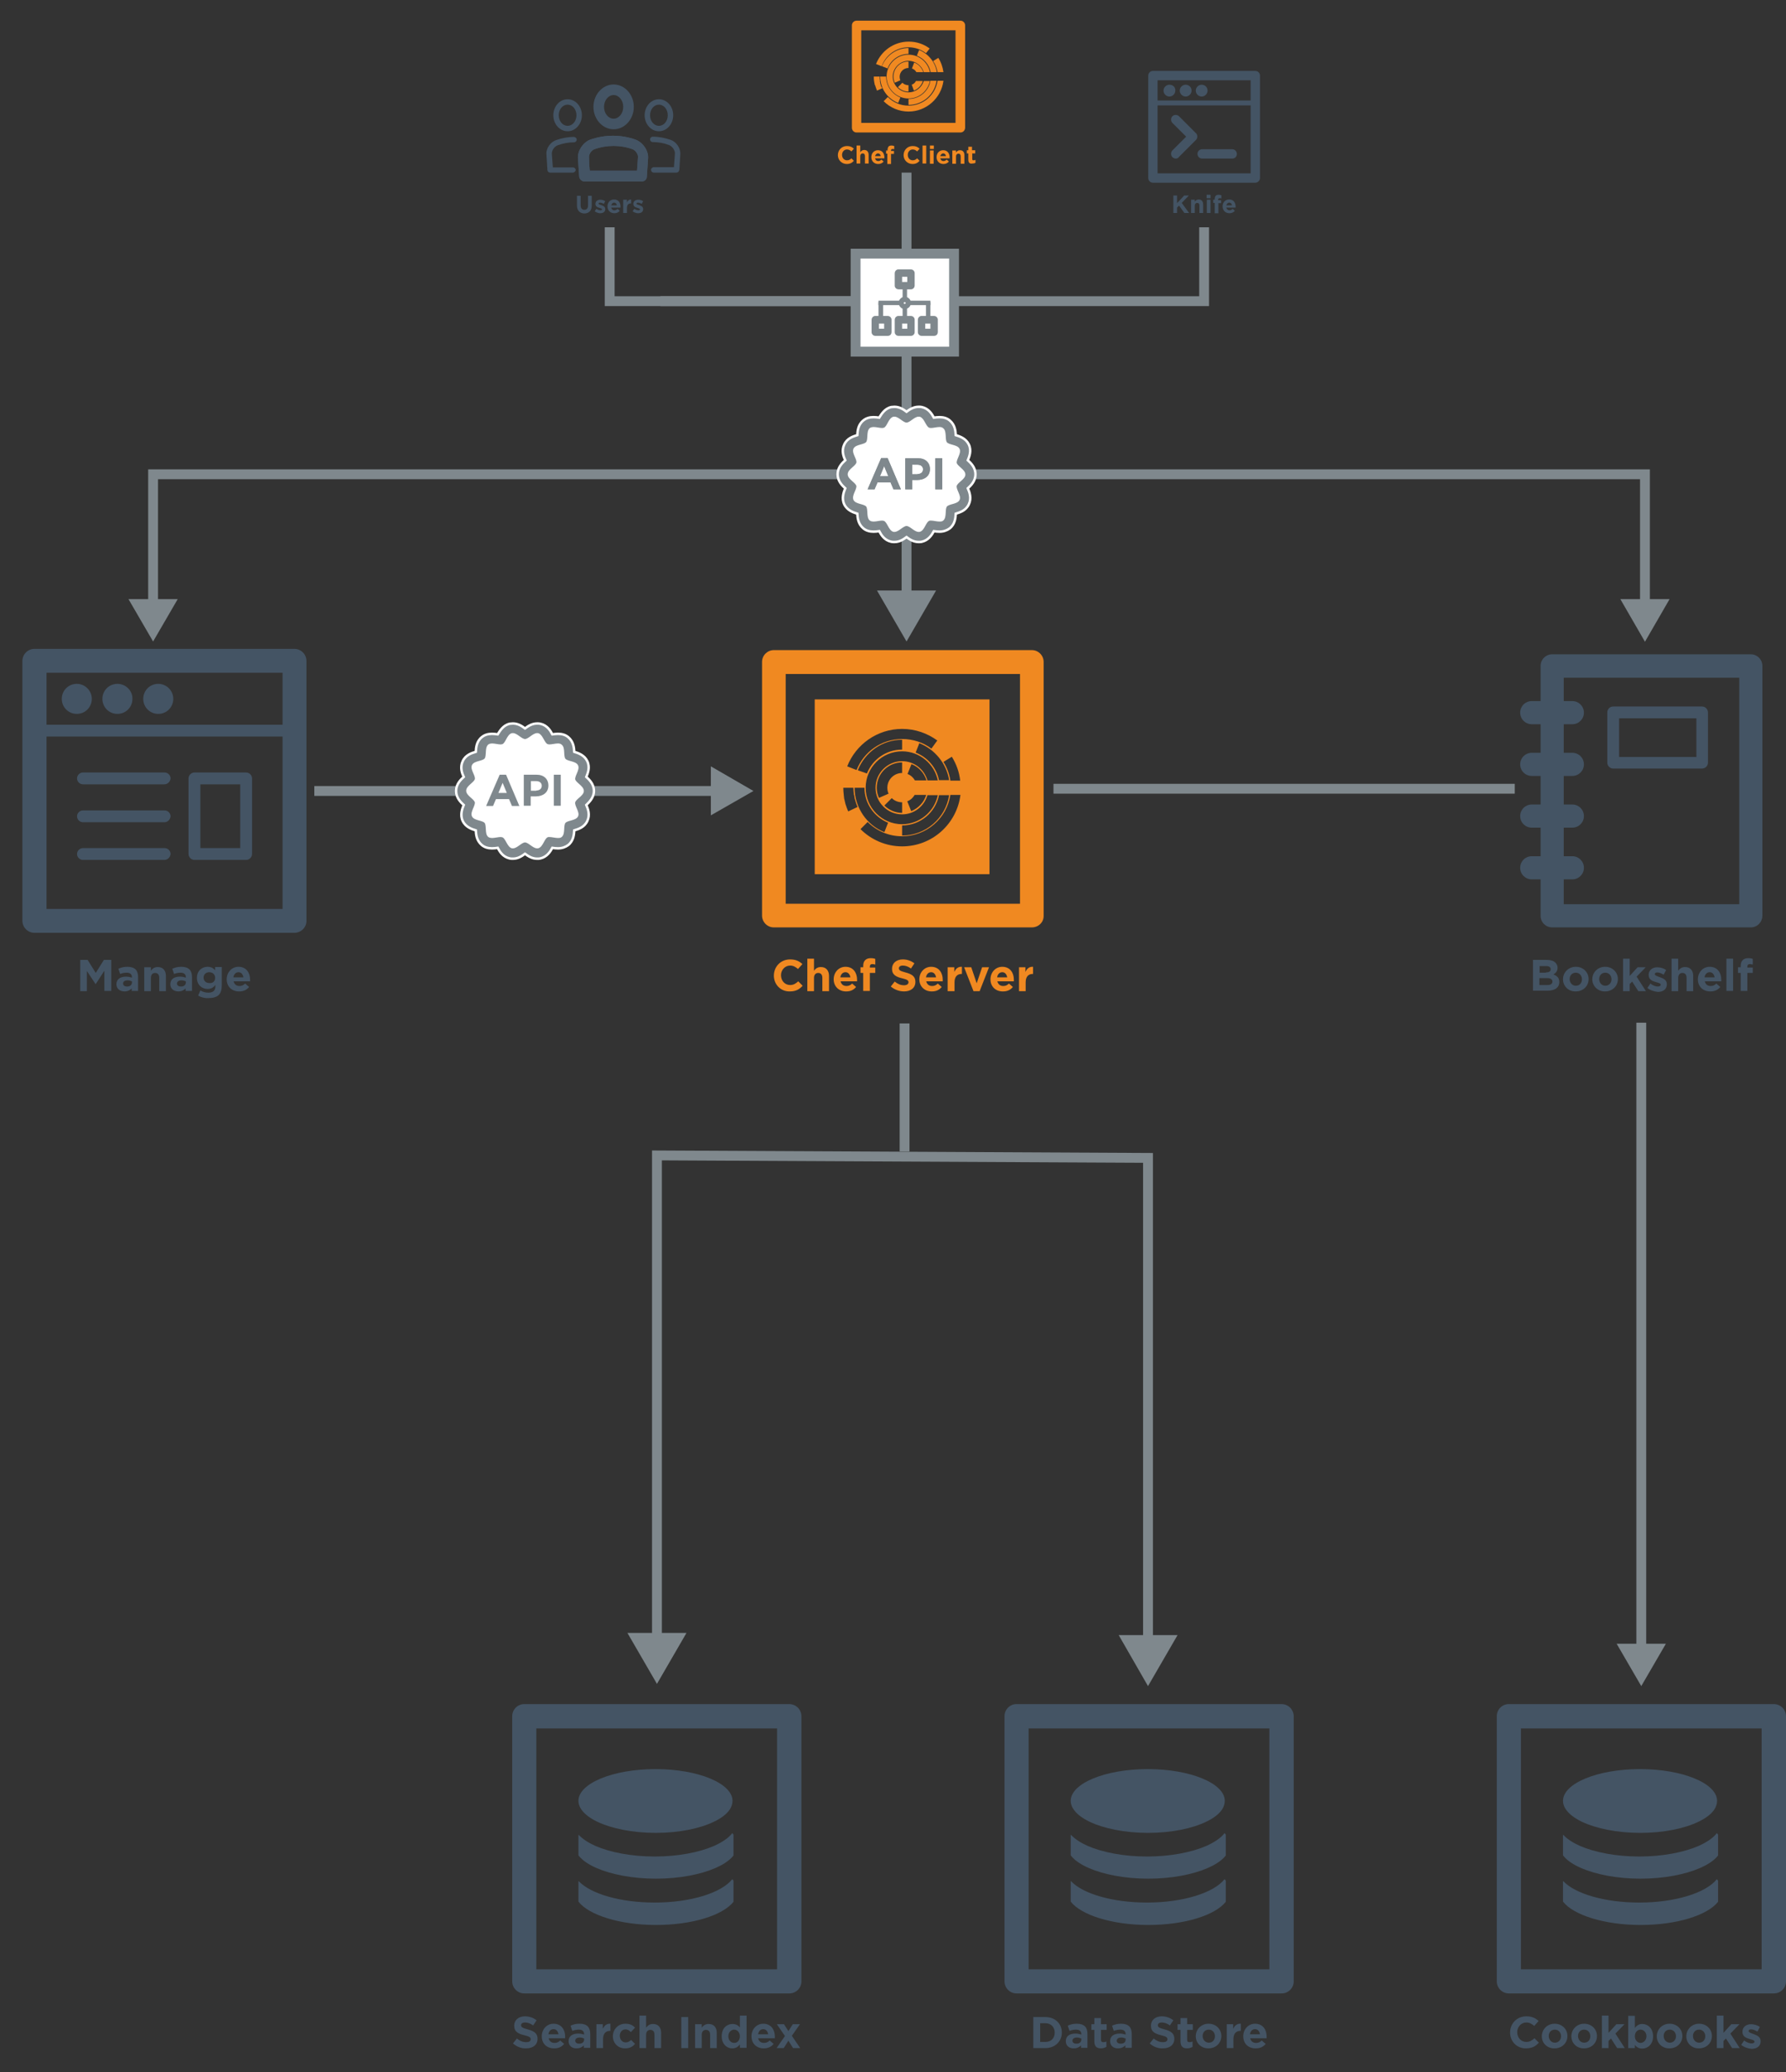<svg xmlns="http://www.w3.org/2000/svg" xmlns:svg="http://www.w3.org/2000/svg" id="Layer_1" x="0" y="0" enable-background="new 0 0 725.6 841.5" version="1.1" viewBox="0 0 725.6 841.5" xml:space="preserve"><rect x="0" y="0" width="725.6" height="841.5" fill="#333333" stroke="none"/><g id="g739"><g id="g737"><polyline id="polyline731" fill="none" stroke="#7F888D" stroke-miterlimit="10" stroke-width="4" points="364 192.6 668.3 192.6 668.3 246.3"/><g id="g735"><polygon id="polygon733" fill="#7F888D" points="658.3 243.3 668.3 260.6 678.3 243.3"/></g></g></g><line id="line741" x1="368.3" x2="368.3" y1="70.1" y2="192.6" fill="none" stroke="#7F888D" stroke-miterlimit="10" stroke-width="4"/><g id="g753"><g id="g751"><path id="path743" fill="#445464" d="M666.5,781.7c14.7,0,27.1-3.9,31.5-9.4v-8.6c-0.2-0.2-0.3-0.4-0.5-0.6c-4.3,5.5-16.8,9.5-31.5,9.5 c-14.1,0-26.1-3.6-30.9-8.7c-0.1,0-0.1,0.1-0.1,0.1v8.2C639.1,777.6,651.7,781.7,666.5,781.7z"/><path id="path745" fill="#445464" d="M642.4,758.6c6,2.6,14.6,4.3,24.1,4.3s18.1-1.7,24.1-4.3c2.8-1.2,5-2.6,6.6-4.2c0.3-0.3,0.5-0.6,0.8-0.9 V745c-0.2-0.2-0.3-0.4-0.5-0.6c-1.5,2-4.1,3.7-7.4,5.2c-6,2.6-14.6,4.3-24.1,4.3c-9.5,0-18.1-1.7-24.1-4.3 c-2.9-1.3-5.2-2.8-6.8-4.5c0,0-0.1,0.1-0.1,0.1v8.2c0.1,0.1,0.2,0.3,0.3,0.4C636.8,755.6,639.2,757.2,642.4,758.6z"/><path id="path747" fill="#445464" d="M642.7,739.8c5.7,2.7,14.2,4.5,23.7,4.5c9.6,0,18.1-1.8,23.8-4.6c2.9-1.4,5-3,6.3-4.9 c0.7-1.1,1.1-2.3,1.1-3.5c0-7.1-14-12.9-31.3-12.9c-17.3,0-31.3,5.8-31.3,12.9c0,1,0.3,2,0.8,2.9 C637.1,736.4,639.4,738.2,642.7,739.8z"/><path id="path749" fill="#445464" d="M720.6,692H613c-2.7,0-4.9,2.2-4.9,4.9v107.7c0,2.7,2.2,4.9,4.9,4.9h107.7c2.7,0,4.9-2.2,4.9-4.9V697 C725.6,694.2,723.4,692,720.6,692z M715.7,799.7h-97.8v-97.8h97.8V799.7z"/></g></g><g id="g765"><g id="g763"><path id="path755" fill="#445464" d="M466.5,781.7c14.7,0,27.1-3.9,31.5-9.4v-8.6c-0.2-0.2-0.3-0.4-0.5-0.6c-4.3,5.5-16.8,9.5-31.5,9.5 c-14.1,0-26.1-3.6-30.9-8.7c-0.1,0-0.1,0.1-0.1,0.1v8.2C439.1,777.6,451.7,781.7,466.5,781.7z"/><path id="path757" fill="#445464" d="M442.4,758.6c6,2.6,14.6,4.3,24.1,4.3c9.5,0,18.1-1.7,24.1-4.3c2.8-1.2,5-2.6,6.6-4.2 c0.3-0.3,0.5-0.6,0.8-0.9V745c-0.2-0.2-0.3-0.4-0.5-0.6c-1.5,2-4.1,3.7-7.4,5.2c-6,2.6-14.6,4.3-24.1,4.3 c-9.5,0-18.1-1.7-24.1-4.3c-2.9-1.3-5.2-2.8-6.8-4.5c0,0-0.1,0.1-0.1,0.1v8.2c0.1,0.1,0.2,0.3,0.3,0.4 C436.8,755.6,439.2,757.2,442.4,758.6z"/><path id="path759" fill="#445464" d="M442.7,739.8c5.7,2.7,14.2,4.5,23.7,4.5c9.6,0,18.1-1.8,23.8-4.6c2.9-1.4,5-3,6.3-4.9 c0.7-1.1,1.1-2.3,1.1-3.5c0-7.1-14-12.9-31.3-12.9c-17.3,0-31.3,5.8-31.3,12.9c0,1,0.3,2,0.8,2.9 C437.1,736.4,439.4,738.2,442.7,739.8z"/><path id="path761" fill="#445464" d="M520.6,692H413c-2.7,0-4.9,2.2-4.9,4.9v107.7c0,2.7,2.2,4.9,4.9,4.9h107.7c2.7,0,4.9-2.2,4.9-4.9V697 C525.6,694.2,523.4,692,520.6,692z M515.7,799.7h-97.8v-97.8h97.8V799.7z"/></g></g><g id="g777"><g id="g775"><path id="path767" fill="#445464" d="M266.5,781.7c14.7,0,27.1-3.9,31.5-9.4v-8.6c-0.2-0.2-0.3-0.4-0.5-0.6c-4.3,5.5-16.8,9.5-31.5,9.5 c-14.1,0-26.1-3.6-30.9-8.7c-0.1,0-0.1,0.1-0.1,0.1v8.2C239.1,777.6,251.7,781.7,266.5,781.7z"/><path id="path769" fill="#445464" d="M242.4,758.6c6,2.6,14.6,4.3,24.1,4.3c9.5,0,18.1-1.7,24.1-4.3c2.8-1.2,5-2.6,6.6-4.2 c0.3-0.3,0.5-0.6,0.8-0.9V745c-0.2-0.2-0.3-0.4-0.5-0.6c-1.5,2-4.1,3.7-7.4,5.2c-6,2.6-14.6,4.3-24.1,4.3 c-9.5,0-18.1-1.7-24.1-4.3c-2.9-1.3-5.2-2.8-6.8-4.5c0,0-0.1,0.1-0.1,0.1v8.2c0.1,0.1,0.2,0.3,0.3,0.4 C236.8,755.6,239.2,757.2,242.4,758.6z"/><path id="path771" fill="#445464" d="M242.7,739.8c5.7,2.7,14.2,4.5,23.7,4.5c9.6,0,18.1-1.8,23.8-4.6c2.9-1.4,5-3,6.3-4.9 c0.7-1.1,1.1-2.3,1.1-3.5c0-7.1-14-12.9-31.3-12.9c-17.3,0-31.3,5.8-31.3,12.9c0,1,0.3,2,0.8,2.9 C237.1,736.4,239.4,738.2,242.7,739.8z"/><path id="path773" fill="#445464" d="M320.6,692H213c-2.7,0-4.9,2.2-4.9,4.9v107.7c0,2.7,2.2,4.9,4.9,4.9h107.7c2.7,0,4.9-2.2,4.9-4.9V697 C325.6,694.2,323.4,692,320.6,692z M315.7,799.7h-97.8v-97.8h97.8V799.7z"/></g></g><g id="g813"><g id="g811"><path id="path791" fill="#F08921" d="M314.4,396.2L314.4,396.2c0-3.6,2.7-6.6,6.6-6.6c2.4,0,3.8,0.8,5,1.9l-1.8,2c-1-0.9-2-1.4-3.2-1.4 c-2.1,0-3.7,1.8-3.7,3.9v0c0,2.2,1.5,4,3.7,4c1.4,0,2.3-0.6,3.3-1.5l1.8,1.8c-1.3,1.4-2.7,2.3-5.2,2.3 C317.2,402.7,314.4,399.8,314.4,396.2z"/><path id="path793" fill="#F08921" d="M328,389.3h2.7v4.9c0.6-0.8,1.4-1.5,2.8-1.5c2.1,0,3.3,1.4,3.3,3.6v6.2h-2.7v-5.4c0-1.3-0.6-2-1.7-2 c-1,0-1.7,0.7-1.7,2v5.4H328V389.3z"/><path id="path795" fill="#F08921" d="M338.7,397.7L338.7,397.7c0-2.8,2-5.1,4.8-5.1c3.2,0,4.7,2.5,4.7,5.2c0,0.2,0,0.5,0,0.7h-6.7 c0.3,1.2,1.1,1.9,2.4,1.9c0.9,0,1.6-0.3,2.3-1l1.6,1.4c-0.9,1.1-2.2,1.8-3.9,1.8C340.9,402.7,338.7,400.6,338.7,397.7z M345.5,396.9c-0.2-1.2-0.9-2.1-2-2.1c-1.1,0-1.9,0.8-2.1,2.1H345.5z"/><path id="path797" fill="#F08921" d="M350.7,395.1h-1.1v-2.3h1.1v-0.6c0-1.1,0.3-1.8,0.8-2.3c0.5-0.5,1.2-0.8,2.2-0.8c0.9,0,1.4,0.1,1.9,0.3 v2.3c-0.4-0.1-0.8-0.2-1.2-0.2c-0.6,0-1,0.3-1,1v0.4h2.2v2.2h-2.2v7.3h-2.7V395.1z"/><path id="path799" fill="#F08921" d="M361.9,400.6l1.6-2c1.1,0.9,2.3,1.5,3.8,1.5c1.1,0,1.8-0.5,1.8-1.2v0c0-0.7-0.4-1.1-2.5-1.6 c-2.5-0.6-4.2-1.4-4.2-3.9v0c0-2.3,1.8-3.8,4.4-3.8c1.8,0,3.4,0.6,4.7,1.6l-1.4,2.1c-1.1-0.8-2.2-1.2-3.3-1.2s-1.6,0.5-1.6,1.1v0 c0,0.8,0.5,1.1,2.7,1.7c2.6,0.7,4,1.6,4,3.8v0c0,2.5-1.9,3.9-4.6,3.9C365.4,402.6,363.4,401.9,361.9,400.6z"/><path id="path801" fill="#F08921" d="M373.5,397.7L373.5,397.7c0-2.8,2-5.1,4.8-5.1c3.2,0,4.7,2.5,4.7,5.2c0,0.2,0,0.5,0,0.7h-6.7 c0.3,1.2,1.1,1.9,2.4,1.9c0.9,0,1.6-0.3,2.3-1l1.6,1.4c-0.9,1.1-2.2,1.8-3.9,1.8C375.7,402.7,373.5,400.6,373.5,397.7z M380.3,396.9c-0.2-1.2-0.9-2.1-2-2.1c-1.1,0-1.9,0.8-2.1,2.1H380.3z"/><path id="path803" fill="#F08921" d="M385,392.8h2.7v1.9c0.6-1.3,1.5-2.2,3.1-2.1v2.9h-0.1c-1.8,0-2.9,1.1-2.9,3.4v3.6H385V392.8z"/><path id="path805" fill="#F08921" d="M391.7,392.8h2.9l2.2,6.5l2.2-6.5h2.8l-3.8,9.7h-2.5L391.7,392.8z"/><path id="path807" fill="#F08921" d="M402.4,397.7L402.4,397.7c0-2.8,2-5.1,4.8-5.1c3.2,0,4.7,2.5,4.7,5.2c0,0.2,0,0.5,0,0.7h-6.7 c0.3,1.2,1.1,1.9,2.4,1.9c0.9,0,1.6-0.3,2.3-1l1.6,1.4c-0.9,1.1-2.2,1.8-3.9,1.8C404.5,402.7,402.4,400.6,402.4,397.7z M409.2,396.9c-0.2-1.2-0.9-2.1-2-2.1c-1.1,0-1.9,0.8-2.1,2.1H409.2z"/><path id="path809" fill="#F08921" d="M413.9,392.8h2.7v1.9c0.6-1.3,1.5-2.2,3.1-2.1v2.9h-0.1c-1.8,0-2.9,1.1-2.9,3.4v3.6h-2.7V392.8z"/></g></g><g id="g825"><line id="line815" x1="666.8" x2="666.8" y1="415.3" y2="684.7" fill="#E6E7E8"/><g id="g823"><line id="line817" x1="666.8" x2="666.8" y1="415.3" y2="670.4" fill="none" stroke="#7F888D" stroke-miterlimit="10" stroke-width="4"/><g id="g821"><polygon id="polygon819" fill="#7F888D" points="656.8 667.5 666.8 684.7 676.8 667.5"/></g></g></g><g id="g861"><g id="g841"><g id="g829"><path id="path827" fill="#445464" d="M119.6,378.8H14c-2.7,0-4.9-2.2-4.9-4.9V268.4c0-2.7,2.2-4.9,4.9-4.9h105.6c2.7,0,4.9,2.2,4.9,4.9V374 C124.5,376.6,122.3,378.8,119.6,378.8L119.6,378.8z M18.9,369.1h95.9v-95.9H18.9V369.1L18.9,369.1z"/></g><g id="g833"><path id="path831" fill="#445464" d="M117.9,299.1H15.7c-1.3,0-2.4-1.1-2.4-2.4s1.1-2.4,2.4-2.4h102.1c1.3,0,2.4,1.1,2.4,2.4 S119.2,299.1,117.9,299.1L117.9,299.1z"/></g><path id="path835" fill="#445464" d="M31.2,277.7c-3.4,0-6.1,2.7-6.1,6.1c0,3.4,2.7,6.1,6.1,6.1c3.4,0,6.1-2.7,6.1-6.1 C37.3,280.5,34.6,277.7,31.2,277.7L31.2,277.7z"/><path id="path837" fill="#445464" d="M47.7,277.7c-3.4,0-6.1,2.7-6.1,6.1c0,3.4,2.7,6.1,6.1,6.1c3.4,0,6.1-2.7,6.1-6.1 C53.9,280.5,51.1,277.7,47.7,277.7L47.7,277.7z"/><path id="path839" fill="#445464" d="M64.3,277.7c-3.4,0-6.1,2.7-6.1,6.1c0,3.4,2.7,6.1,6.1,6.1c3.4,0,6.1-2.7,6.1-6.1 C70.4,280.5,67.7,277.7,64.3,277.7L64.3,277.7z"/></g><g id="g859"><g id="g845"><path id="path843" fill="#445464" d="M66.8,318.5H33.7c-1.3,0-2.4-1.1-2.4-2.4c0-1.3,1.1-2.4,2.4-2.4h33.2c1.3,0,2.4,1.1,2.4,2.4 C69.2,317.4,68.1,318.5,66.8,318.5L66.8,318.5z"/></g><g id="g849"><path id="path847" fill="#445464" d="M66.8,333.9H33.7c-1.3,0-2.4-1.1-2.4-2.4c0-1.3,1.1-2.4,2.4-2.4h33.2c1.3,0,2.4,1.1,2.4,2.4 C69.2,332.8,68.1,333.9,66.8,333.9L66.8,333.9z"/></g><g id="g853"><path id="path851" fill="#445464" d="M66.8,349.2H33.7c-1.3,0-2.4-1.1-2.4-2.4c0-1.3,1.1-2.4,2.4-2.4h33.2c1.3,0,2.4,1.1,2.4,2.4 C69.2,348.1,68.1,349.2,66.8,349.2L66.8,349.2z"/></g><g id="g857"><path id="path855" fill="#445464" d="M100,349.2h-21c-1.3,0-2.4-1.1-2.4-2.4v-30.7c0-1.3,1.1-2.4,2.4-2.4h21c1.3,0,2.4,1.1,2.4,2.4v30.7 C102.4,348.1,101.3,349.2,100,349.2L100,349.2z M81.4,344.4h16.2v-25.9H81.4V344.4L81.4,344.4z"/></g></g></g><g id="g889"><g id="g865"><path id="path863" fill="#445464" d="M691.5,312.1h-36.1c-1.3,0-2.4-1.1-2.4-2.4v-20.4c0-1.3,1-2.4,2.4-2.4h36.1c1.3,0,2.4,1.1,2.4,2.4v20.4 C693.9,311,692.8,312.1,691.5,312.1L691.5,312.1z M657.8,307.4h31.4v-15.7h-31.4V307.4L657.8,307.4z"/></g><g id="g887"><g id="g869"><path id="path867" fill="#445464" d="M711.3,376.6h-80.7c-2.6,0-4.7-2.1-4.7-4.7V270.4c0-2.6,2.1-4.7,4.7-4.7h80.7c2.6,0,4.7,2.1,4.7,4.7 v101.4C716,374.5,713.9,376.6,711.3,376.6L711.3,376.6z M635.3,367.2h71.3v-92h-71.3V367.2L635.3,367.2z"/></g><g id="g873"><path id="path871" fill="#445464" d="M638.8,294.1h-16.5c-2.6,0-4.7-2.1-4.7-4.7s2.1-4.7,4.7-4.7h16.5c2.6,0,4.7,2.1,4.7,4.7 S641.4,294.1,638.8,294.1L638.8,294.1z"/></g><g id="g877"><path id="path875" fill="#445464" d="M638.8,315.1h-16.5c-2.6,0-4.7-2.1-4.7-4.7c0-2.6,2.1-4.7,4.7-4.7h16.5c2.6,0,4.7,2.1,4.7,4.7 C643.5,313,641.4,315.1,638.8,315.1L638.8,315.1z"/></g><g id="g881"><path id="path879" fill="#445464" d="M638.8,336.1h-16.5c-2.6,0-4.7-2.1-4.7-4.7s2.1-4.7,4.7-4.7h16.5c2.6,0,4.7,2.1,4.7,4.7 S641.4,336.1,638.8,336.1L638.8,336.1z"/></g><g id="g885"><path id="path883" fill="#445464" d="M638.8,357.1h-16.5c-2.6,0-4.7-2.1-4.7-4.7c0-2.6,2.1-4.7,4.7-4.7h16.5c2.6,0,4.7,2.1,4.7,4.7 C643.5,355,641.4,357.1,638.8,357.1L638.8,357.1z"/></g></g></g><g id="g931"><g id="g929"><polyline id="polyline919" fill="none" stroke="#7F888D" stroke-miterlimit="10" stroke-width="4" points="266.9 666.6 266.9 469.2 466.4 470.2 466.4 667.5"/><g id="g923"><polygon id="polygon921" fill="#7F888D" points="278.9 663.1 266.9 683.8 254.9 663.1"/></g><g id="g927"><polygon id="polygon925" fill="#7F888D" points="454.5 664 466.4 684.7 478.4 664"/></g></g></g><line id="line933" x1="367.5" x2="367.5" y1="467.6" y2="415.6" fill="none" stroke="#7F888D" stroke-miterlimit="10" stroke-width="4"/><path id="path935" fill="none" stroke="#7F888D" stroke-miterlimit="10" stroke-width="4" d="M154.4,331.5"/><g id="g947"><line id="line937" x1="306.1" x2="237.7" y1="321.2" y2="321.2" fill="#E6E7E8"/><g id="g945"><line id="line939" x1="291.7" x2="237.7" y1="321.2" y2="321.2" fill="none" stroke="#7F888D" stroke-miterlimit="10" stroke-width="4"/><g id="g943"><polygon id="polygon941" fill="#7F888D" points="288.8 311.2 306.1 321.2 288.8 331.1"/></g></g></g><line id="line949" x1="185.3" x2="127.7" y1="321.2" y2="321.2" fill="#E6E7E8" stroke="#7F888D" stroke-miterlimit="10" stroke-width="4"/><g id="g957"><g id="g953"><path id="path951" fill="#F08921" d="M419.2,376.6H314.4c-2.7,0-4.8-2.2-4.8-4.8v-103c0-2.7,2.2-4.8,4.8-4.8h104.8c2.7,0,4.8,2.2,4.8,4.8v103 C424.1,374.5,421.9,376.6,419.2,376.6L419.2,376.6z M319.2,367h95.2v-93.3h-95.2V367L319.2,367z"/></g><path id="path955" fill="#F08921" d="M331,284v71h71v-71H331z M366.5,296c5.4,0,10.3,1.8,14.3,4.7l-2.4,3.3c-3.3-2.5-7.4-3.9-11.9-3.9 c-8.4,0-15.6,5.2-18.5,12.6l-3.8-1.5C347.7,302.3,356.4,296,366.5,296z M351.2,319.9c0,6.4,4,11.9,9.6,14.2l-1.5,3.8 c-3.6-1.4-6.6-3.9-8.7-7c-2.1-3.1-3.4-6.9-3.4-11H351.2z M348.5,312.8c1.4-3.6,3.9-6.7,7-8.9c3.1-2.2,6.9-3.5,11-3.5v4 c-6.5,0-12,4-14.3,9.7L348.5,312.8z M351.7,319.9c0-8.2,6.6-14.8,14.8-14.8c7.1,0,13.1,5.1,14.5,11.8h-4.2 c-1.3-4.5-5.4-7.8-10.3-7.8c-5.9,0-10.8,4.8-10.8,10.8c0,5.9,4.8,10.8,10.8,10.8c4.9,0,9-3.3,10.3-7.8h4.2 c-1.4,6.7-7.4,11.8-14.5,11.8C358.3,334.7,351.7,328,351.7,319.9z M371.7,316.9c-0.7-1.2-1.7-2.1-3-2.6l1.6-4 c2.9,1.1,5.2,3.6,6.1,6.6H371.7z M376.3,322.8c-0.9,3-3.2,5.4-6.1,6.6l-1.6-4c1.3-0.5,2.3-1.4,3-2.6H376.3z M360.5,319.9 c0,0.9,0.2,1.7,0.5,2.4l-3.9,1.7c-0.6-1.3-0.9-2.7-0.9-4.1c0-5.7,4.6-10.3,10.3-10.3v4.3C363.2,313.9,360.5,316.6,360.5,319.9z M366.5,325.8v4.3c-2.8,0-5.4-1.2-7.2-3l3-3C363.4,325.2,364.9,325.8,366.5,325.8z M366.5,335.2c7.4,0,13.6-5.3,15-12.3h4.1 c-1.4,9.3-9.5,16.4-19.1,16.4V335.2z M381.5,316.9c-1-5.2-4.7-9.4-9.5-11.3l1.5-3.8c6.3,2.5,11,8.2,12.1,15H381.5z M344.6,329.5 c-0.4-0.9-0.7-1.8-1-2.7c0-0.1,0-0.1-0.1-0.2c0-0.2-0.1-0.3-0.1-0.5c0-0.1-0.1-0.3-0.1-0.4c0-0.1-0.1-0.3-0.1-0.4 c0-0.2-0.1-0.3-0.1-0.5c0-0.1-0.1-0.2-0.1-0.3c0-0.2-0.1-0.4-0.1-0.6c0-0.1,0-0.1,0-0.2c0-0.3-0.1-0.5-0.1-0.8c0,0,0,0,0-0.1 c-0.1-0.9-0.2-1.9-0.2-2.9h4.1c0,0.9,0.1,1.8,0.2,2.6c0,0.1,0,0.3,0.1,0.4c0,0.2,0.1,0.3,0.1,0.4c0,0.1,0,0.2,0,0.2 c0,0.2,0.1,0.4,0.1,0.6c0,0,0,0.1,0,0.1c0.1,0.2,0.1,0.4,0.2,0.6c0,0,0,0,0,0c0.1,0.2,0.1,0.5,0.2,0.7c0.2,0.8,0.5,1.5,0.8,2.2 L344.6,329.5z M366.5,343.7c-6.6,0-12.6-2.7-16.9-7l2.9-2.9c3.6,3.6,8.5,5.8,14,5.8c9.9,0,18.2-7.3,19.6-16.8h4.1 C388.7,334.6,378.7,343.7,366.5,343.7z M386.1,316.9c-0.4-2.7-1.4-5.3-2.8-7.5l3.4-2.1c1.8,2.9,3,6.1,3.4,9.7H386.1z"/></g><line id="line959" x1="615.4" x2="428" y1="320.3" y2="320.3" fill="#E6E7E8" stroke="#7F888D" stroke-miterlimit="10" stroke-width="4"/><g id="g973"><g id="g971"><polyline id="polyline961" fill="none" stroke="#7F888D" stroke-miterlimit="10" stroke-width="4" points="62.2 246.2 62.2 192.6 368.3 192.6 368.3 243.3"/><g id="g965"><polygon id="polygon963" fill="#7F888D" points="72.2 243.3 62.2 260.5 52.2 243.3"/></g><g id="g969"><polygon id="polygon967" fill="#7F888D" points="356.3 239.8 368.3 260.5 380.3 239.8"/></g></g></g><path id="path975" fill="#7F888D" stroke="#FFF" stroke-miterlimit="10" d="M241.3,321.2c0-2.8-1.9-4.6-3.1-5.7c0.6-1.5,1.6-3.9,0.4-6.4 c-1.2-2.5-3.7-3.3-5.3-3.8c-0.1-1.7-0.3-4.2-2.5-6c-1.1-0.9-2.5-1.3-4.1-1.3c-0.8,0-1.6,0.1-2.3,0.2c-0.8-1.5-2.1-3.7-4.9-4.3 c-0.4-0.1-0.8-0.1-1.3-0.1c-2.1,0-3.7,1.1-4.9,2c-1.2-0.9-2.8-2-4.9-2c-0.4,0-0.9,0.1-1.3,0.1c-2.7,0.6-4,2.9-4.9,4.3 c-0.7-0.1-1.5-0.2-2.3-0.2c-1.6,0-3,0.4-4.1,1.3c-2.2,1.7-2.4,4.3-2.5,6c-1.6,0.5-4.1,1.2-5.3,3.8c-1.2,2.5-0.3,4.9,0.4,6.4 c-1.2,1.1-3.1,2.9-3.1,5.7s1.9,4.6,3.1,5.7c-0.6,1.5-1.6,4-0.4,6.5c1.2,2.5,3.7,3.3,5.3,3.8c0.1,1.7,0.3,4.2,2.5,6 c1.1,0.9,2.5,1.3,4.1,1.3c0.8,0,1.6-0.1,2.3-0.2c0.8,1.5,2.1,3.7,4.9,4.3c0.4,0.1,0.9,0.1,1.3,0.1c2.1,0,3.7-1.1,4.9-2 c1.2,0.9,2.8,2,4.9,2c0.5,0,0.9,0,1.3-0.1c2.7-0.6,4.1-2.8,4.9-4.3c0.7,0.1,1.4,0.2,2.3,0.2c1.6,0,3-0.5,4.1-1.3 c2.2-1.7,2.4-4.3,2.5-6c1.6-0.5,4.1-1.2,5.3-3.8c1.2-2.5,0.3-4.9-0.4-6.5C239.4,325.7,241.3,323.9,241.3,321.2z M233.2,325.7 c-0.4,1.6,1.9,4.2,1.2,5.6c-0.7,1.5-4.1,1.3-5.1,2.6c-1,1.3-0.1,4.5-1.4,5.6c-0.3,0.3-0.8,0.3-1.2,0.3c-1.1,0-2.4-0.4-3.5-0.4 c-0.4,0-0.7,0-1,0.2c-1.5,0.7-2,4-3.7,4.4c-0.1,0-0.2,0-0.3,0c-1.5,0-3.3-2.4-4.9-2.4s-3.4,2.4-4.9,2.4c-0.1,0-0.2,0-0.3,0 c-1.6-0.4-2.2-3.7-3.7-4.4c-0.3-0.1-0.6-0.2-1-0.2c-1.1,0-2.4,0.4-3.5,0.4c-0.5,0-0.9-0.1-1.2-0.3c-1.3-1-0.4-4.3-1.4-5.6 c-1-1.3-4.4-1.1-5.1-2.6c-0.7-1.5,1.5-4,1.2-5.6c-0.4-1.6-3.5-2.9-3.5-4.6c0-1.7,3.1-3,3.5-4.6c0.4-1.6-1.9-4.1-1.2-5.6 c0.7-1.5,4.1-1.3,5.1-2.6c1-1.3,0.1-4.5,1.4-5.6c0.3-0.2,0.8-0.3,1.2-0.3c1.1,0,2.4,0.4,3.5,0.4c0.4,0,0.7-0.1,1-0.2 c1.5-0.7,2-4,3.7-4.4c0.1,0,0.2,0,0.3,0c1.5,0,3.3,2.4,4.9,2.4s3.4-2.4,4.9-2.4c0.1,0,0.2,0,0.3,0c1.6,0.4,2.2,3.7,3.7,4.4 c0.3,0.1,0.6,0.2,1,0.2c1.1,0,2.4-0.4,3.5-0.4c0.5,0,0.9,0.1,1.2,0.4c1.3,1,0.4,4.3,1.4,5.6c1,1.3,4.4,1.1,5.1,2.6 c0.7,1.5-1.5,4-1.2,5.6c0.4,1.6,3.5,2.9,3.5,4.6C236.7,322.8,233.6,324.1,233.2,325.7z"/><path id="path977" fill="#FFF" d="M233.2,325.7c-0.4,1.6,1.9,4.2,1.2,5.6c-0.7,1.5-4.1,1.3-5.1,2.6c-1,1.3-0.1,4.5-1.4,5.6 c-0.3,0.3-0.8,0.3-1.2,0.3c-1.1,0-2.4-0.4-3.5-0.4c-0.4,0-0.7,0-1,0.2c-1.5,0.7-2,4-3.7,4.4c-0.1,0-0.2,0-0.3,0 c-1.5,0-3.3-2.4-4.9-2.4s-3.4,2.4-4.9,2.4c-0.1,0-0.2,0-0.3,0c-1.6-0.4-2.2-3.7-3.7-4.4c-0.3-0.1-0.6-0.2-1-0.2 c-1.1,0-2.4,0.4-3.5,0.4c-0.5,0-0.9-0.1-1.2-0.3c-1.3-1-0.4-4.3-1.4-5.6c-1-1.3-4.4-1.1-5.1-2.6c-0.7-1.5,1.5-4,1.2-5.6 c-0.4-1.6-3.5-2.9-3.5-4.6c0-1.7,3.1-3,3.5-4.6c0.4-1.6-1.9-4.1-1.2-5.6c0.7-1.5,4.1-1.3,5.1-2.6c1-1.3,0.1-4.5,1.4-5.6 c0.3-0.2,0.8-0.3,1.2-0.3c1.1,0,2.4,0.4,3.5,0.4c0.4,0,0.7-0.1,1-0.2c1.5-0.7,2-4,3.7-4.4c0.1,0,0.2,0,0.3,0c1.5,0,3.3,2.4,4.9,2.4 s3.4-2.4,4.9-2.4c0.1,0,0.2,0,0.3,0c1.6,0.4,2.2,3.7,3.7,4.4c0.3,0.1,0.6,0.2,1,0.2c1.1,0,2.4-0.4,3.5-0.4c0.5,0,0.9,0.1,1.2,0.4 c1.3,1,0.4,4.3,1.4,5.6c1,1.3,4.4,1.1,5.1,2.6c0.7,1.5-1.5,4-1.2,5.6c0.4,1.6,3.5,2.9,3.5,4.6C236.7,322.8,233.6,324.1,233.2,325.7z"/><g id="g985"><path id="path979" fill="#7F888D" d="M203,314.6h2.6l5.4,12.7H208l-1.2-2.8h-5.3l-1.2,2.8h-2.8L203,314.6z M205.9,322l-1.7-4.1l-1.7,4.1H205.9z"/><path id="path981" fill="#7F888D" d="M212.9,314.6h5.1c3,0,4.8,1.8,4.8,4.4v0c0,2.9-2.3,4.4-5.1,4.4h-2.1v3.8h-2.8V314.6z M217.9,321 c1.4,0,2.2-0.8,2.2-1.9v0c0-1.2-0.9-1.9-2.3-1.9h-2.1v3.9H217.9z"/><path id="path983" fill="#7F888D" d="M225,314.6h2.8v12.6H225V314.6z"/></g><g id="g1005"><path id="path987" fill="#445464" d="M622.7,389.8h5.9c1.4,0,2.6,0.4,3.3,1.1c0.6,0.6,0.9,1.3,0.9,2.1v0c0,1.4-0.8,2.2-1.7,2.7 c1.5,0.6,2.4,1.4,2.4,3.1v0c0,2.3-1.9,3.5-4.7,3.5h-6V389.8z M628,394.9c1.2,0,2-0.4,2-1.3v0c0-0.8-0.6-1.3-1.8-1.3h-2.7v2.7H628z M628.7,400c1.2,0,2-0.4,2-1.4v0c0-0.8-0.6-1.4-2.1-1.4h-3.2v2.8H628.7z"/><path id="path989" fill="#445464" d="M635,397.7L635,397.7c0-2.8,2.2-5.1,5.2-5.1c3,0,5.2,2.2,5.2,5v0c0,2.8-2.2,5-5.2,5 C637.2,402.7,635,400.4,635,397.7z M642.7,397.7L642.7,397.7c0-1.5-1-2.7-2.5-2.7c-1.6,0-2.5,1.2-2.5,2.6v0c0,1.4,1,2.7,2.5,2.7 C641.8,400.3,642.7,399.1,642.7,397.7z"/><path id="path991" fill="#445464" d="M646.9,397.7L646.9,397.7c0-2.8,2.2-5.1,5.2-5.1c3,0,5.2,2.2,5.2,5v0c0,2.8-2.2,5-5.2,5 C649.2,402.7,646.9,400.4,646.9,397.7z M654.7,397.7L654.7,397.7c0-1.5-1-2.7-2.5-2.7c-1.6,0-2.5,1.2-2.5,2.6v0 c0,1.4,1,2.7,2.5,2.7C653.7,400.3,654.7,399.1,654.7,397.7z"/><path id="path993" fill="#445464" d="M659.4,389.3h2.7v7l3.2-3.5h3.3l-3.7,3.8l3.8,5.9h-3.1l-2.5-3.9l-1,1v2.9h-2.7V389.3z"/><path id="path995" fill="#445464" d="M669.3,401.2l1.2-1.8c1,0.8,2.1,1.2,3,1.2c0.8,0,1.2-0.3,1.2-0.7v0c0-0.6-0.9-0.8-2-1.1 c-1.4-0.4-2.9-1-2.9-2.9v0c0-2,1.6-3.1,3.5-3.1c1.2,0,2.6,0.4,3.6,1.1l-1,1.9c-1-0.6-1.9-0.9-2.6-0.9c-0.7,0-1,0.3-1,0.7v0 c0,0.5,0.9,0.8,2,1.2c1.4,0.5,2.9,1.1,2.9,2.9v0c0,2.1-1.6,3.1-3.7,3.1C672,402.6,670.5,402.2,669.3,401.2z"/><path id="path997" fill="#445464" d="M679.1,389.3h2.7v4.9c0.6-0.8,1.4-1.5,2.8-1.5c2.1,0,3.3,1.4,3.3,3.6v6.2h-2.7v-5.4c0-1.3-0.6-2-1.7-2 c-1,0-1.7,0.7-1.7,2v5.4h-2.7V389.3z"/><path id="path999" fill="#445464" d="M689.8,397.7L689.8,397.7c0-2.8,2-5.1,4.8-5.1c3.2,0,4.7,2.5,4.7,5.2c0,0.2,0,0.5,0,0.7h-6.7 c0.3,1.2,1.1,1.9,2.4,1.9c0.9,0,1.6-0.3,2.3-1l1.6,1.4c-0.9,1.1-2.2,1.8-3.9,1.8C691.9,402.7,689.8,400.6,689.8,397.7z M696.6,396.9c-0.2-1.2-0.9-2.1-2-2.1c-1.1,0-1.9,0.8-2.1,2.1H696.6z"/><path id="path1001" fill="#445464" d="M701.4,389.3h2.7v13.1h-2.7V389.3z"/><path id="path1003" fill="#445464" d="M707.2,395.1h-1.1v-2.3h1.1v-0.6c0-1.1,0.3-1.8,0.8-2.3s1.2-0.8,2.2-0.8c0.9,0,1.4,0.1,1.9,0.3v2.3 c-0.4-0.1-0.8-0.2-1.2-0.2c-0.6,0-1,0.3-1,1v0.4h2.2v2.2h-2.2v7.3h-2.7V395.1z"/></g><g id="g1019"><path id="path1007" fill="#445464" d="M32.6,389.8h3l3.3,5.3l3.3-5.3h3v12.6h-2.8v-8.2l-3.5,5.4h-0.1l-3.5-5.3v8.2h-2.7V389.8z"/><path id="path1009" fill="#445464" d="M47.3,399.7L47.3,399.7c0-2.1,1.6-3.1,3.9-3.1c1,0,1.7,0.2,2.4,0.4v-0.2c0-1.1-0.7-1.8-2.1-1.8 c-1,0-1.8,0.2-2.7,0.5l-0.7-2.1c1.1-0.5,2.1-0.8,3.7-0.8c1.5,0,2.6,0.4,3.3,1.1c0.7,0.7,1,1.8,1,3.1v5.6h-2.6v-1 c-0.7,0.7-1.6,1.2-2.9,1.2C48.8,402.6,47.3,401.6,47.3,399.7z M53.6,399v-0.5c-0.5-0.2-1.1-0.4-1.7-0.4c-1.2,0-1.9,0.5-1.9,1.3v0 c0,0.7,0.6,1.2,1.5,1.2C52.7,400.7,53.6,400,53.6,399z"/><path id="path1011" fill="#445464" d="M58.6,392.8h2.7v1.4c0.6-0.8,1.4-1.5,2.8-1.5c2.1,0,3.3,1.4,3.3,3.6v6.2h-2.7v-5.4c0-1.3-0.6-2-1.7-2 c-1,0-1.7,0.7-1.7,2v5.4h-2.7V392.8z"/><path id="path1013" fill="#445464" d="M69.2,399.7L69.2,399.7c0-2.1,1.6-3.1,3.9-3.1c1,0,1.7,0.2,2.4,0.4v-0.2c0-1.1-0.7-1.8-2.1-1.8 c-1,0-1.8,0.2-2.7,0.5l-0.7-2.1c1.1-0.5,2.1-0.8,3.7-0.8c1.5,0,2.6,0.4,3.3,1.1c0.7,0.7,1,1.8,1,3.1v5.6h-2.6v-1 c-0.7,0.7-1.6,1.2-2.9,1.2C70.7,402.6,69.2,401.6,69.2,399.7z M75.5,399v-0.5c-0.5-0.2-1.1-0.4-1.7-0.4c-1.2,0-1.9,0.5-1.9,1.3v0 c0,0.7,0.6,1.2,1.5,1.2C74.6,400.7,75.5,400,75.5,399z"/><path id="path1015" fill="#445464" d="M80.5,404.3l0.9-2.1c1,0.6,2,0.9,3.3,0.9c1.9,0,2.8-0.9,2.8-2.6v-0.5c-0.8,1-1.7,1.6-3.2,1.6 c-2.2,0-4.3-1.6-4.3-4.5v0c0-2.9,2.1-4.5,4.3-4.5c1.5,0,2.4,0.6,3.1,1.4v-1.3h2.7v7.5c0,1.7-0.4,3-1.2,3.8 c-0.9,0.9-2.3,1.3-4.2,1.3C83.2,405.4,81.7,405,80.5,404.3z M87.4,397.1L87.4,397.1c0-1.4-1-2.3-2.4-2.3c-1.3,0-2.3,0.9-2.3,2.2v0 c0,1.3,1,2.2,2.3,2.2C86.4,399.4,87.4,398.5,87.4,397.1z"/><path id="path1017" fill="#445464" d="M92.1,397.7L92.1,397.7c0-2.8,2-5.1,4.8-5.1c3.2,0,4.7,2.5,4.7,5.2c0,0.2,0,0.5,0,0.7h-6.7 c0.3,1.2,1.1,1.9,2.4,1.9c0.9,0,1.6-0.3,2.3-1l1.6,1.4c-0.9,1.1-2.2,1.8-3.9,1.8C94.2,402.7,92.1,400.6,92.1,397.7z M98.9,396.9 c-0.2-1.2-0.9-2.1-2-2.1c-1.1,0-1.9,0.8-2.1,2.1H98.9z"/></g><g id="g1043"><path id="path1021" fill="#445464" d="M208.4,829.8l1.6-2c1.1,0.9,2.3,1.5,3.8,1.5c1.1,0,1.8-0.4,1.8-1.2v0c0-0.7-0.4-1.1-2.5-1.6 c-2.5-0.6-4.2-1.4-4.2-3.9v0c0-2.3,1.8-3.8,4.4-3.8c1.8,0,3.4,0.6,4.7,1.6l-1.4,2.1c-1.1-0.8-2.2-1.2-3.3-1.2 c-1.1,0-1.6,0.5-1.6,1.1v0c0,0.8,0.5,1.1,2.7,1.7c2.6,0.7,4,1.6,4,3.8v0c0,2.5-1.9,3.9-4.6,3.9C211.9,831.9,210,831.2,208.4,829.8z"/><path id="path1023" fill="#445464" d="M220.1,826.9L220.1,826.9c0-2.8,2-5.1,4.8-5.1c3.2,0,4.7,2.5,4.7,5.2c0,0.2,0,0.5,0,0.7h-6.7 c0.3,1.2,1.1,1.9,2.4,1.9c0.9,0,1.6-0.3,2.3-1l1.6,1.4c-0.9,1.1-2.2,1.8-3.9,1.8C222.2,831.9,220.1,829.9,220.1,826.9z M226.9,826.1c-0.2-1.2-0.9-2.1-2-2.1c-1.1,0-1.9,0.8-2.1,2.1H226.9z"/><path id="path1025" fill="#445464" d="M231,828.9L231,828.9c0-2.1,1.6-3.1,3.9-3.1c1,0,1.7,0.2,2.4,0.4V826c0-1.1-0.7-1.8-2.1-1.8 c-1,0-1.8,0.2-2.7,0.5l-0.7-2.1c1.1-0.5,2.1-0.8,3.7-0.8c1.5,0,2.6,0.4,3.3,1.1c0.7,0.7,1,1.8,1,3.1v5.6h-2.6v-1 c-0.7,0.7-1.6,1.2-2.9,1.2C232.5,831.9,231,830.8,231,828.9z M237.3,828.3v-0.5c-0.5-0.2-1.1-0.4-1.7-0.4c-1.2,0-1.9,0.5-1.9,1.3v0 c0,0.7,0.6,1.2,1.5,1.2C236.4,830,237.3,829.3,237.3,828.3z"/><path id="path1027" fill="#445464" d="M242.2,822h2.7v1.9c0.6-1.3,1.5-2.2,3.1-2.1v2.9h-0.1c-1.8,0-2.9,1.1-2.9,3.4v3.6h-2.7V822z"/><path id="path1029" fill="#445464" d="M249,826.9L249,826.9c0-2.8,2.1-5.1,5.1-5.1c1.8,0,3,0.6,3.9,1.6l-1.7,1.8c-0.6-0.6-1.2-1.1-2.2-1.1 c-1.4,0-2.3,1.2-2.3,2.6v0c0,1.5,1,2.7,2.4,2.7c0.9,0,1.5-0.4,2.2-1l1.6,1.6c-0.9,1-2,1.8-3.9,1.8C251.1,831.9,249,829.7,249,826.9 z"/><path id="path1031" fill="#445464" d="M259.8,818.5h2.7v4.9c0.6-0.8,1.4-1.5,2.8-1.5c2.1,0,3.3,1.4,3.3,3.6v6.2h-2.7v-5.4c0-1.3-0.6-2-1.7-2 c-1,0-1.7,0.7-1.7,2v5.4h-2.7V818.5z"/><path id="path1033" fill="#445464" d="M276.8,819.1h2.8v12.6h-2.8V819.1z"/><path id="path1035" fill="#445464" d="M282.4,822h2.7v1.4c0.6-0.8,1.4-1.5,2.8-1.5c2.1,0,3.3,1.4,3.3,3.6v6.2h-2.7v-5.4c0-1.3-0.6-2-1.7-2 c-1,0-1.7,0.7-1.7,2v5.4h-2.7V822z"/><path id="path1037" fill="#445464" d="M293.2,826.9L293.2,826.9c0-3.3,2.1-5,4.4-5c1.5,0,2.4,0.7,3,1.4v-4.8h2.7v13.1h-2.7v-1.4 c-0.7,0.9-1.6,1.6-3,1.6C295.4,831.9,293.2,830.1,293.2,826.9z M300.6,826.9L300.6,826.9c0-1.6-1.1-2.7-2.3-2.7s-2.4,1-2.4,2.7v0 c0,1.6,1.1,2.7,2.4,2.7S300.6,828.5,300.6,826.9z"/><path id="path1039" fill="#445464" d="M305.3,826.9L305.3,826.9c0-2.8,2-5.1,4.8-5.1c3.2,0,4.7,2.5,4.7,5.2c0,0.2,0,0.5,0,0.7H308 c0.3,1.2,1.1,1.9,2.4,1.9c0.9,0,1.6-0.3,2.3-1l1.6,1.4c-0.9,1.1-2.2,1.8-3.9,1.8C307.5,831.9,305.3,829.9,305.3,826.9z M312.1,826.1c-0.2-1.2-0.9-2.1-2-2.1c-1.1,0-1.9,0.8-2.1,2.1H312.1z"/><path id="path1041" fill="#445464" d="M318.9,826.8l-3.3-4.8h2.9l1.8,2.8l1.8-2.8h2.9l-3.3,4.7l3.4,5h-2.9l-1.9-3l-1.9,3h-2.9L318.9,826.8z"/></g><g id="g1063"><path id="path1045" fill="#445464" d="M419.8,819.1h4.9c4,0,6.7,2.7,6.7,6.3v0c0,3.5-2.7,6.3-6.7,6.3h-4.9V819.1z M424.7,829.2 c2.3,0,3.8-1.5,3.8-3.8v0c0-2.2-1.5-3.8-3.8-3.8h-2.1v7.6H424.7z"/><path id="path1047" fill="#445464" d="M433,828.9L433,828.9c0-2.1,1.6-3.1,3.9-3.1c1,0,1.7,0.2,2.4,0.4V826c0-1.1-0.7-1.8-2.1-1.8 c-1,0-1.8,0.2-2.7,0.5l-0.7-2.1c1.1-0.5,2.1-0.8,3.7-0.8c1.5,0,2.6,0.4,3.3,1.1c0.7,0.7,1,1.8,1,3.1v5.6h-2.6v-1 c-0.7,0.7-1.6,1.2-2.9,1.2C434.5,831.9,433,830.8,433,828.9z M439.3,828.3v-0.5c-0.5-0.2-1.1-0.4-1.7-0.4c-1.2,0-1.9,0.5-1.9,1.3v0 c0,0.7,0.6,1.2,1.5,1.2C438.4,830,439.3,829.3,439.3,828.3z"/><path id="path1049" fill="#445464" d="M444.6,828.9v-4.6h-1.2V822h1.2v-2.5h2.7v2.5h2.3v2.3h-2.3v4.1c0,0.6,0.3,0.9,0.9,0.9c0.5,0,1-0.1,1.3-0.3 v2.2c-0.6,0.3-1.2,0.6-2.2,0.6C445.7,831.8,444.6,831.2,444.6,828.9z"/><path id="path1051" fill="#445464" d="M451,828.9L451,828.9c0-2.1,1.6-3.1,3.9-3.1c1,0,1.7,0.2,2.4,0.4V826c0-1.1-0.7-1.8-2.1-1.8 c-1,0-1.8,0.2-2.7,0.5l-0.7-2.1c1.1-0.5,2.1-0.8,3.7-0.8c1.5,0,2.6,0.4,3.3,1.1c0.7,0.7,1,1.8,1,3.1v5.6h-2.6v-1 c-0.7,0.7-1.6,1.2-2.9,1.2C452.5,831.9,451,830.8,451,828.9z M457.3,828.3v-0.5c-0.5-0.2-1.1-0.4-1.7-0.4c-1.2,0-1.9,0.5-1.9,1.3v0 c0,0.7,0.6,1.2,1.5,1.2C456.5,830,457.3,829.3,457.3,828.3z"/><path id="path1053" fill="#445464" d="M467.1,829.8l1.6-2c1.1,0.9,2.3,1.5,3.8,1.5c1.1,0,1.8-0.4,1.8-1.2v0c0-0.7-0.4-1.1-2.5-1.6 c-2.5-0.6-4.2-1.4-4.2-3.9v0c0-2.3,1.8-3.8,4.4-3.8c1.8,0,3.4,0.6,4.7,1.6l-1.4,2.1c-1.1-0.8-2.2-1.2-3.3-1.2 c-1.1,0-1.6,0.5-1.6,1.1v0c0,0.8,0.5,1.1,2.7,1.7c2.6,0.7,4,1.6,4,3.8v0c0,2.5-1.9,3.9-4.6,3.9 C470.5,831.9,468.6,831.2,467.1,829.8z"/><path id="path1055" fill="#445464" d="M479.6,828.9v-4.6h-1.2V822h1.2v-2.5h2.7v2.5h2.3v2.3h-2.3v4.1c0,0.6,0.3,0.9,0.9,0.9c0.5,0,1-0.1,1.3-0.3 v2.2c-0.6,0.3-1.2,0.6-2.2,0.6C480.7,831.8,479.6,831.2,479.6,828.9z"/><path id="path1057" fill="#445464" d="M485.8,826.9L485.8,826.9c0-2.8,2.2-5.1,5.2-5.1c3,0,5.2,2.2,5.2,5v0c0,2.8-2.2,5-5.2,5 C488.1,831.9,485.8,829.7,485.8,826.9z M493.6,826.9L493.6,826.9c0-1.5-1-2.7-2.5-2.7c-1.6,0-2.5,1.2-2.5,2.6v0 c0,1.4,1,2.7,2.5,2.7C492.7,829.5,493.6,828.3,493.6,826.9z"/><path id="path1059" fill="#445464" d="M498.3,822h2.7v1.9c0.6-1.3,1.5-2.2,3.1-2.1v2.9h-0.1c-1.8,0-2.9,1.1-2.9,3.4v3.6h-2.7V822z"/><path id="path1061" fill="#445464" d="M505.1,826.9L505.1,826.9c0-2.8,2-5.1,4.8-5.1c3.2,0,4.7,2.5,4.7,5.2c0,0.2,0,0.5,0,0.7h-6.7 c0.3,1.2,1.1,1.9,2.4,1.9c0.9,0,1.6-0.3,2.3-1l1.6,1.4c-0.9,1.1-2.2,1.8-3.9,1.8C507.2,831.9,505.1,829.9,505.1,826.9z M511.9,826.1c-0.2-1.2-0.9-2.1-2-2.1c-1.1,0-1.9,0.8-2.1,2.1H511.9z"/></g><g id="g1083"><path id="path1065" fill="#445464" d="M613.5,825.4L613.5,825.4c0-3.6,2.7-6.6,6.6-6.6c2.4,0,3.8,0.8,5,1.9l-1.8,2c-1-0.9-2-1.4-3.2-1.4 c-2.1,0-3.7,1.8-3.7,3.9v0c0,2.2,1.5,4,3.7,4c1.4,0,2.3-0.6,3.3-1.5l1.8,1.8c-1.3,1.4-2.7,2.3-5.2,2.3 C616.3,831.9,613.5,829,613.5,825.4z"/><path id="path1067" fill="#445464" d="M626.4,826.9L626.4,826.9c0-2.8,2.2-5.1,5.2-5.1c3,0,5.2,2.2,5.2,5v0c0,2.8-2.2,5-5.2,5 C628.6,831.9,626.4,829.7,626.4,826.9z M634.2,826.9L634.2,826.9c0-1.5-1-2.7-2.5-2.7c-1.6,0-2.5,1.2-2.5,2.6v0 c0,1.4,1,2.7,2.5,2.7C633.2,829.5,634.2,828.3,634.2,826.9z"/><path id="path1069" fill="#445464" d="M638.4,826.9L638.4,826.9c0-2.8,2.2-5.1,5.2-5.1c3,0,5.2,2.2,5.2,5v0c0,2.8-2.2,5-5.2,5 C640.6,831.9,638.4,829.7,638.4,826.9z M646.1,826.9L646.1,826.9c0-1.5-1-2.7-2.5-2.7c-1.6,0-2.5,1.2-2.5,2.6v0 c0,1.4,1,2.7,2.5,2.7C645.2,829.5,646.1,828.3,646.1,826.9z"/><path id="path1071" fill="#445464" d="M650.8,818.5h2.7v7l3.2-3.5h3.3l-3.7,3.8l3.8,5.9H657l-2.5-3.9l-1,1v2.9h-2.7V818.5z"/><path id="path1073" fill="#445464" d="M664.2,830.4v1.3h-2.7v-13.1h2.7v4.9c0.7-0.9,1.6-1.6,3-1.6c2.3,0,4.4,1.8,4.4,5v0c0,3.2-2.1,5-4.4,5 C665.7,831.9,664.8,831.2,664.2,830.4z M668.9,826.9L668.9,826.9c0-1.6-1.1-2.7-2.4-2.7s-2.3,1.1-2.3,2.7v0c0,1.6,1.1,2.7,2.3,2.7 S668.9,828.5,668.9,826.9z"/><path id="path1075" fill="#445464" d="M673.1,826.9L673.1,826.9c0-2.8,2.2-5.1,5.2-5.1c3,0,5.2,2.2,5.2,5v0c0,2.8-2.2,5-5.2,5 C675.3,831.9,673.1,829.7,673.1,826.9z M680.9,826.9L680.9,826.9c0-1.5-1-2.7-2.5-2.7c-1.6,0-2.5,1.2-2.5,2.6v0 c0,1.4,1,2.7,2.5,2.7C679.9,829.5,680.9,828.3,680.9,826.9z"/><path id="path1077" fill="#445464" d="M685.1,826.9L685.1,826.9c0-2.8,2.2-5.1,5.2-5.1c3,0,5.2,2.2,5.2,5v0c0,2.8-2.2,5-5.2,5 C687.3,831.9,685.1,829.7,685.1,826.9z M692.8,826.9L692.8,826.9c0-1.5-1-2.7-2.5-2.7c-1.6,0-2.5,1.2-2.5,2.6v0 c0,1.4,1,2.7,2.5,2.7C691.9,829.5,692.8,828.3,692.8,826.9z"/><path id="path1079" fill="#445464" d="M697.5,818.5h2.7v7l3.2-3.5h3.3l-3.7,3.8l3.8,5.9h-3.1l-2.5-3.9l-1,1v2.9h-2.7V818.5z"/><path id="path1081" fill="#445464" d="M707.4,830.4l1.2-1.8c1,0.8,2.1,1.2,3,1.2c0.8,0,1.2-0.3,1.2-0.7v0c0-0.6-0.9-0.8-2-1.1 c-1.4-0.4-2.9-1-2.9-2.9v0c0-2,1.6-3.1,3.5-3.1c1.2,0,2.6,0.4,3.6,1.1l-1,1.9c-1-0.6-1.9-0.9-2.6-0.9c-0.7,0-1,0.3-1,0.7v0 c0,0.5,0.9,0.8,2,1.2c1.4,0.5,2.9,1.1,2.9,2.9v0c0,2.1-1.6,3.1-3.7,3.1C710.2,831.9,708.7,831.4,707.4,830.4z"/></g><g id="g1115"><g id="g1099"><g id="g1087"><path id="path1085" fill="#445464" d="M510,74.2h-41.6c-1.1,0-1.9-0.9-1.9-1.9V30.7c0-1.1,0.9-1.9,1.9-1.9H510c1.1,0,1.9,0.9,1.9,1.9v41.6 C511.9,73.3,511,74.2,510,74.2L510,74.2z M470.3,70.4h37.8V32.6h-37.8V70.4L470.3,70.4z"/></g><g id="g1091"><path id="path1089" fill="#445464" d="M509.3,42.8h-40.2c-0.5,0-1-0.4-1-1c0-0.5,0.4-1,1-1h40.2c0.5,0,1,0.4,1,1 C510.2,42.3,509.8,42.8,509.3,42.8L509.3,42.8z"/></g><path id="path1093" fill="#445464" d="M475.1,34.4c-1.3,0-2.4,1.1-2.4,2.4c0,1.3,1.1,2.4,2.4,2.4c1.3,0,2.4-1.1,2.4-2.4 C477.6,35.4,476.5,34.4,475.1,34.4L475.1,34.4z"/><path id="path1095" fill="#445464" d="M481.7,34.4c-1.3,0-2.4,1.1-2.4,2.4c0,1.3,1.1,2.4,2.4,2.4s2.4-1.1,2.4-2.4 C484.1,35.4,483,34.4,481.7,34.4L481.7,34.4z"/><path id="path1097" fill="#445464" d="M488.2,34.4c-1.3,0-2.4,1.1-2.4,2.4c0,1.3,1.1,2.4,2.4,2.4c1.3,0,2.4-1.1,2.4-2.4 C490.6,35.4,489.5,34.4,488.2,34.4L488.2,34.4z"/></g><g id="g1113"><g id="g1105"><g id="g1103"><path id="path1101" fill="#445464" d="M500.6,64.4h-12.2c-1.1,0-1.9-0.9-1.9-1.9c0-1.1,0.9-1.9,1.9-1.9h12.2c1.1,0,1.9,0.9,1.9,1.9 C502.5,63.6,501.7,64.4,500.6,64.4L500.6,64.4z"/></g></g><g id="g1111"><g id="g1109"><path id="path1107" fill="#445464" d="M477.7,64.4c-0.5,0-1-0.2-1.4-0.6c-0.7-0.7-0.7-2,0-2.7l5.6-5.6l-5.6-5.6c-0.7-0.7-0.7-2,0-2.7 c0.7-0.7,2-0.7,2.7,0l6.9,6.9c0.7,0.7,0.7,2,0,2.7l-6.9,6.9C478.7,64.2,478.2,64.4,477.7,64.4L477.7,64.4z"/></g></g></g></g><g id="g1137"><path id="path1117" fill="#F08921" d="M340.4,63L340.4,63c0-2,1.5-3.7,3.7-3.7c1.3,0,2.1,0.4,2.8,1.1l-1,1.1c-0.5-0.5-1.1-0.8-1.8-0.8 c-1.2,0-2,1-2,2.2v0c0,1.2,0.8,2.2,2,2.2c0.8,0,1.3-0.3,1.8-0.8l1,1c-0.7,0.8-1.5,1.3-2.9,1.3C342,66.6,340.4,65,340.4,63z"/><path id="path1119" fill="#F08921" d="M348,59.1h1.5v2.7c0.4-0.5,0.8-0.9,1.6-0.9c1.2,0,1.8,0.8,1.8,2v3.5h-1.5v-3c0-0.7-0.3-1.1-0.9-1.1 c-0.6,0-1,0.4-1,1.1v3H348V59.1z"/><path id="path1121" fill="#F08921" d="M354,63.8L354,63.8c0-1.6,1.1-2.8,2.7-2.8c1.8,0,2.6,1.4,2.6,2.9c0,0.1,0,0.3,0,0.4h-3.8 c0.2,0.7,0.6,1.1,1.3,1.1c0.5,0,0.9-0.2,1.3-0.6l0.9,0.8c-0.5,0.6-1.2,1-2.2,1C355.2,66.6,354,65.5,354,63.8z M357.8,63.4 c-0.1-0.7-0.5-1.1-1.1-1.1c-0.6,0-1,0.5-1.2,1.1H357.8z"/><path id="path1123" fill="#F08921" d="M360.7,62.4H360v-1.3h0.6v-0.3c0-0.6,0.2-1,0.4-1.3c0.3-0.3,0.7-0.4,1.2-0.4c0.5,0,0.8,0.1,1.1,0.2v1.3 c-0.2-0.1-0.4-0.1-0.7-0.1c-0.4,0-0.6,0.2-0.6,0.6v0.2h1.2v1.2h-1.2v4.1h-1.5V62.4z"/><path id="path1125" fill="#F08921" d="M367.1,63L367.1,63c0-2,1.5-3.7,3.7-3.7c1.3,0,2.1,0.4,2.8,1.1l-1,1.1c-0.5-0.5-1.1-0.8-1.8-0.8 c-1.2,0-2,1-2,2.2v0c0,1.2,0.8,2.2,2,2.2c0.8,0,1.3-0.3,1.8-0.8l1,1c-0.7,0.8-1.5,1.3-2.9,1.3C368.7,66.6,367.1,65,367.1,63z"/><path id="path1127" fill="#F08921" d="M374.8,59.1h1.5v7.3h-1.5V59.1z"/><path id="path1129" fill="#F08921" d="M377.8,59.1h1.6v1.4h-1.6V59.1z M377.8,61.1h1.5v5.4h-1.5V61.1z"/><path id="path1131" fill="#F08921" d="M380.5,63.8L380.5,63.8c0-1.6,1.1-2.8,2.7-2.8c1.8,0,2.6,1.4,2.6,2.9c0,0.1,0,0.3,0,0.4H382 c0.2,0.7,0.6,1.1,1.3,1.1c0.5,0,0.9-0.2,1.3-0.6l0.9,0.8c-0.5,0.6-1.2,1-2.2,1C381.7,66.6,380.5,65.5,380.5,63.8z M384.3,63.4 c-0.1-0.7-0.5-1.1-1.1-1.1c-0.6,0-1,0.5-1.2,1.1H384.3z"/><path id="path1133" fill="#F08921" d="M386.9,61.1h1.5v0.8c0.4-0.5,0.8-0.9,1.6-0.9c1.2,0,1.8,0.8,1.8,2v3.5h-1.5v-3c0-0.7-0.3-1.1-0.9-1.1 c-0.6,0-1,0.4-1,1.1v3h-1.5V61.1z"/><path id="path1135" fill="#F08921" d="M393.4,64.9v-2.6h-0.6v-1.3h0.6v-1.4h1.5v1.4h1.3v1.3H395v2.3c0,0.4,0.2,0.5,0.5,0.5c0.3,0,0.5-0.1,0.8-0.2 v1.2c-0.3,0.2-0.7,0.3-1.2,0.3C394.1,66.6,393.4,66.2,393.4,64.9z"/></g><g id="g1159"><path id="path1139" fill="#7F888D" stroke="#FFF" stroke-miterlimit="10" d="M396.3,192.6c0-2.8-1.9-4.6-3.1-5.7c0.6-1.5,1.6-3.9,0.4-6.4 c-1.2-2.5-3.7-3.3-5.3-3.8c-0.1-1.7-0.3-4.2-2.5-6c-1.1-0.9-2.5-1.3-4.1-1.3c-0.8,0-1.6,0.1-2.3,0.2c-0.8-1.5-2.1-3.7-4.9-4.3 c-0.4-0.1-0.8-0.1-1.3-0.1c-2.1,0-3.7,1.1-4.9,2c-1.2-0.9-2.8-2-4.9-2c-0.4,0-0.9,0.1-1.3,0.1c-2.7,0.6-4,2.9-4.9,4.3 c-0.7-0.1-1.5-0.2-2.3-0.2c-1.6,0-3,0.4-4.1,1.3c-2.2,1.7-2.4,4.3-2.5,6c-1.6,0.5-4.1,1.2-5.3,3.8c-1.2,2.5-0.3,4.9,0.4,6.4 c-1.2,1.1-3.1,2.9-3.1,5.7s1.9,4.6,3.1,5.7c-0.6,1.5-1.6,4-0.4,6.5c1.2,2.5,3.7,3.3,5.3,3.8c0.1,1.7,0.3,4.2,2.5,6 c1.1,0.9,2.5,1.3,4.1,1.3c0.8,0,1.6-0.1,2.3-0.2c0.8,1.5,2.1,3.7,4.9,4.3c0.4,0.1,0.9,0.1,1.3,0.1c2.1,0,3.7-1.1,4.9-2 c1.2,0.9,2.8,2,4.9,2c0.5,0,0.9,0,1.3-0.1c2.7-0.6,4.1-2.8,4.9-4.3c0.7,0.1,1.4,0.2,2.3,0.2c1.6,0,3-0.5,4.1-1.3 c2.2-1.7,2.4-4.3,2.5-6c1.6-0.5,4.1-1.2,5.3-3.8c1.2-2.5,0.3-4.9-0.4-6.5C394.4,197.2,396.3,195.4,396.3,192.6z M388.2,197.2 c-0.4,1.6,1.9,4.2,1.2,5.6c-0.7,1.5-4.1,1.3-5.1,2.6c-1,1.3-0.1,4.5-1.4,5.6c-0.3,0.3-0.8,0.3-1.2,0.3c-1.1,0-2.4-0.4-3.5-0.4 c-0.4,0-0.7,0-1,0.2c-1.5,0.7-2,4-3.7,4.4c-0.1,0-0.2,0-0.3,0c-1.5,0-3.3-2.4-4.9-2.4s-3.4,2.4-4.9,2.4c-0.1,0-0.2,0-0.3,0 c-1.6-0.4-2.2-3.7-3.7-4.4c-0.3-0.1-0.6-0.2-1-0.2c-1.1,0-2.4,0.4-3.5,0.4c-0.5,0-0.9-0.1-1.2-0.3c-1.3-1-0.4-4.3-1.4-5.6 c-1-1.3-4.4-1.1-5.1-2.6c-0.7-1.5,1.5-4,1.2-5.6c-0.4-1.6-3.5-2.9-3.5-4.6c0-1.7,3.1-3,3.5-4.6c0.4-1.6-1.9-4.1-1.2-5.6 c0.7-1.5,4.1-1.3,5.1-2.6c1-1.3,0.1-4.5,1.4-5.6c0.3-0.2,0.8-0.3,1.2-0.3c1.1,0,2.4,0.4,3.5,0.4c0.4,0,0.7-0.1,1-0.2 c1.5-0.7,2-4,3.7-4.4c0.1,0,0.2,0,0.3,0c1.5,0,3.3,2.4,4.9,2.4s3.4-2.4,4.9-2.4c0.1,0,0.2,0,0.3,0c1.6,0.4,2.2,3.7,3.7,4.4 c0.3,0.1,0.6,0.2,1,0.2c1.1,0,2.4-0.4,3.5-0.4c0.5,0,0.9,0.1,1.2,0.4c1.3,1,0.4,4.3,1.4,5.6c1,1.3,4.4,1.1,5.1,2.6 c0.7,1.5-1.5,4-1.2,5.6c0.4,1.6,3.5,2.9,3.5,4.6C391.7,194.3,388.6,195.6,388.2,197.2z"/><path id="path1141" fill="#FFF" d="M388.2,197.2c-0.4,1.6,1.9,4.2,1.2,5.6c-0.7,1.5-4.1,1.3-5.1,2.6c-1,1.3-0.1,4.5-1.4,5.6 c-0.3,0.3-0.8,0.3-1.2,0.3c-1.1,0-2.4-0.4-3.5-0.4c-0.4,0-0.7,0-1,0.2c-1.5,0.7-2,4-3.7,4.4c-0.1,0-0.2,0-0.3,0 c-1.5,0-3.3-2.4-4.9-2.4s-3.4,2.4-4.9,2.4c-0.1,0-0.2,0-0.3,0c-1.6-0.4-2.2-3.7-3.7-4.4c-0.3-0.1-0.6-0.2-1-0.2 c-1.1,0-2.4,0.4-3.5,0.4c-0.5,0-0.9-0.1-1.2-0.3c-1.3-1-0.4-4.3-1.4-5.6c-1-1.3-4.4-1.1-5.1-2.6c-0.7-1.5,1.5-4,1.2-5.6 c-0.4-1.6-3.5-2.9-3.5-4.6c0-1.7,3.1-3,3.5-4.6c0.4-1.6-1.9-4.1-1.2-5.6c0.7-1.5,4.1-1.3,5.1-2.6c1-1.3,0.1-4.5,1.4-5.6 c0.3-0.2,0.8-0.3,1.2-0.3c1.1,0,2.4,0.4,3.5,0.4c0.4,0,0.7-0.1,1-0.2c1.5-0.7,2-4,3.7-4.4c0.1,0,0.2,0,0.3,0c1.5,0,3.3,2.4,4.9,2.4 s3.4-2.4,4.9-2.4c0.1,0,0.2,0,0.3,0c1.6,0.4,2.2,3.7,3.7,4.4c0.3,0.1,0.6,0.2,1,0.2c1.1,0,2.4-0.4,3.5-0.4c0.5,0,0.9,0.1,1.2,0.4 c1.3,1,0.4,4.3,1.4,5.6c1,1.3,4.4,1.1,5.1,2.6c0.7,1.5-1.5,4-1.2,5.6c0.4,1.6,3.5,2.9,3.5,4.6C391.7,194.3,388.6,195.6,388.2,197.2 z"/><g id="g1149"><path id="path1143" fill="#7F888D" d="M358,186h2.6l5.4,12.7H363l-1.2-2.8h-5.3l-1.2,2.8h-2.8L358,186z M360.9,193.4l-1.7-4.1l-1.7,4.1H360.9z"/><path id="path1145" fill="#7F888D" d="M367.9,186.1h5.1c3,0,4.8,1.8,4.8,4.4v0c0,2.9-2.3,4.4-5.1,4.4h-2.1v3.8h-2.8V186.1z M372.8,192.5 c1.4,0,2.2-0.8,2.2-1.9v0c0-1.2-0.9-1.9-2.3-1.9h-2.1v3.9H372.8z"/><path id="path1147" fill="#7F888D" d="M380,186.1h2.8v12.6H380V186.1z"/></g><g id="g1157"><path id="path1151" fill="#7F888D" d="M358,186h2.6l5.4,12.7H363l-1.2-2.8h-5.3l-1.2,2.8h-2.8L358,186z M360.9,193.4l-1.7-4.1l-1.7,4.1H360.9z"/><path id="path1153" fill="#7F888D" d="M367.9,186.1h5.1c3,0,4.8,1.8,4.8,4.4v0c0,2.9-2.3,4.4-5.1,4.4h-2.1v3.8h-2.8V186.1z M372.8,192.5 c1.4,0,2.2-0.8,2.2-1.9v0c0-1.2-0.9-1.9-2.3-1.9h-2.1v3.9H372.8z"/><path id="path1155" fill="#7F888D" d="M380,186.1h2.8v12.6H380V186.1z"/></g></g><line id="line1161" x1="356.4" x2="268.3" y1="122.3" y2="122.3" fill="#E6E7E8" stroke="#7F888D" stroke-miterlimit="10" stroke-width="4"/><polyline id="polyline1163" fill="none" stroke="#7F888D" stroke-miterlimit="10" stroke-width="4" points="366.8 122.3 247.7 122.3 247.7 92.3"/><polyline id="polyline1165" fill="none" stroke="#7F888D" stroke-miterlimit="10" stroke-width="4" points="370.1 122.3 489.2 122.3 489.2 92.3"/><g id="g1177"><path id="path1167" fill="#445464" d="M476.7,79.4h1.5v3.1l2.9-3.1h1.9l-2.9,3l3,4.1h-1.9l-2.2-3l-0.8,0.8v2.2h-1.5V79.4z"/><path id="path1169" fill="#445464" d="M483.9,81.1h1.5v0.8c0.4-0.5,0.8-0.9,1.6-0.9c1.2,0,1.8,0.8,1.8,2v3.5h-1.5v-3c0-0.7-0.3-1.1-0.9-1.1 c-0.6,0-1,0.4-1,1.1v3h-1.5V81.1z"/><path id="path1171" fill="#445464" d="M490.2,79.1h1.6v1.4h-1.6V79.1z M490.3,81.1h1.5v5.4h-1.5V81.1z"/><path id="path1173" fill="#445464" d="M493.5,82.4h-0.6v-1.3h0.6v-0.3c0-0.6,0.2-1,0.4-1.3c0.3-0.3,0.7-0.4,1.2-0.4c0.5,0,0.8,0.1,1.1,0.2v1.3 c-0.2-0.1-0.4-0.1-0.7-0.1c-0.4,0-0.6,0.2-0.6,0.6v0.2h1.2v1.2H495v4.1h-1.5V82.4z"/><path id="path1175" fill="#445464" d="M496.7,83.8L496.7,83.8c0-1.6,1.1-2.8,2.7-2.8c1.8,0,2.6,1.4,2.6,2.9c0,0.1,0,0.3,0,0.4h-3.8 c0.2,0.7,0.6,1.1,1.3,1.1c0.5,0,0.9-0.2,1.3-0.6l0.9,0.8c-0.5,0.6-1.2,1-2.2,1C497.9,86.6,496.7,85.5,496.7,83.8z M500.5,83.4 c-0.1-0.7-0.5-1.1-1.1-1.1c-0.6,0-1,0.5-1.2,1.1H500.5z"/></g><g id="g1189"><path id="path1179" fill="#445464" d="M234.4,83.5v-4h1.5v4c0,1.1,0.6,1.7,1.5,1.7s1.5-0.6,1.5-1.7v-4h1.5v4c0,2.1-1.2,3.2-3.1,3.2 C235.6,86.6,234.4,85.5,234.4,83.5z"/><path id="path1181" fill="#445464" d="M241.6,85.8l0.7-1c0.6,0.4,1.2,0.6,1.7,0.6c0.4,0,0.6-0.2,0.6-0.4v0c0-0.3-0.5-0.4-1.1-0.6 c-0.8-0.2-1.6-0.6-1.6-1.6v0c0-1.1,0.9-1.7,2-1.7c0.7,0,1.4,0.2,2,0.6l-0.6,1.1c-0.5-0.3-1.1-0.5-1.5-0.5c-0.4,0-0.6,0.2-0.6,0.4v0 c0,0.3,0.5,0.4,1.1,0.6c0.8,0.3,1.6,0.6,1.6,1.6v0c0,1.2-0.9,1.7-2.1,1.7C243.1,86.6,242.3,86.3,241.6,85.8z"/><path id="path1183" fill="#445464" d="M246.8,83.8L246.8,83.8c0-1.6,1.1-2.8,2.7-2.8c1.8,0,2.6,1.4,2.6,2.9c0,0.1,0,0.3,0,0.4h-3.8 c0.2,0.7,0.6,1.1,1.3,1.1c0.5,0,0.9-0.2,1.3-0.6l0.9,0.8c-0.5,0.6-1.2,1-2.2,1C248,86.6,246.8,85.5,246.8,83.8z M250.6,83.4 c-0.1-0.7-0.5-1.1-1.1-1.1c-0.6,0-1,0.5-1.2,1.1H250.6z"/><path id="path1185" fill="#445464" d="M253.2,81.1h1.5v1.1c0.3-0.7,0.8-1.2,1.7-1.2v1.6h-0.1c-1,0-1.6,0.6-1.6,1.9v2h-1.5V81.1z"/><path id="path1187" fill="#445464" d="M257,85.8l0.7-1c0.6,0.4,1.2,0.6,1.7,0.6c0.4,0,0.6-0.2,0.6-0.4v0c0-0.3-0.5-0.4-1.1-0.6 c-0.8-0.2-1.6-0.6-1.6-1.6v0c0-1.1,0.9-1.7,2-1.7c0.7,0,1.4,0.2,2,0.6l-0.6,1.1c-0.5-0.3-1.1-0.5-1.5-0.5c-0.4,0-0.6,0.2-0.6,0.4v0 c0,0.3,0.5,0.4,1.1,0.6c0.8,0.3,1.6,0.6,1.6,1.6v0c0,1.2-0.9,1.7-2.1,1.7C258.5,86.6,257.7,86.3,257,85.8z"/></g><g id="g1223"><g id="g1193"><path id="path1191" fill="#F08921" d="M390.2,53.8H348c-1.1,0-1.9-0.9-1.9-1.9V10.3c0-1.1,0.9-1.9,1.9-1.9h42.2c1.1,0,1.9,0.9,1.9,1.9v41.5 C392.1,52.9,391.3,53.8,390.2,53.8L390.2,53.8z M349.9,49.9h38.3V12.3h-38.3V49.9L349.9,49.9z"/></g><g id="g1221"><path id="path1195" fill="#F08921" d="M369.1,37.5c-3.5,0-6.4-2.9-6.4-6.4c0-3.5,2.9-6.4,6.4-6.4c2.9,0,5.4,2,6.2,4.6h2.5 c-0.8-4-4.4-7.1-8.7-7.1c-4.9,0-8.9,4-8.9,8.9c0,4.9,4,8.9,8.9,8.9c4.3,0,7.8-3,8.7-7.1h-2.5C374.5,35.5,372.1,37.5,369.1,37.5"/><path id="path1197" fill="#F08921" d="M364.8,35.4c1.1,1.1,2.6,1.8,4.3,1.8v-2.6c-1,0-1.9-0.4-2.5-1L364.8,35.4z"/><path id="path1199" fill="#F08921" d="M363,31.1c0,0.9,0.2,1.7,0.5,2.5l2.3-1c-0.2-0.4-0.3-0.9-0.3-1.4c0-2,1.6-3.6,3.6-3.6v-2.6 C365.7,24.9,363,27.7,363,31.1"/><path id="path1201" fill="#F08921" d="M371.4,25.4l-0.9,2.4c0.8,0.3,1.4,0.8,1.8,1.5h2.8C374.5,27.5,373.1,26,371.4,25.4"/><path id="path1203" fill="#F08921" d="M370.4,34.4l0.9,2.4c1.7-0.7,3.1-2.1,3.6-3.9h-2.8C371.8,33.6,371.2,34.1,370.4,34.4"/><path id="path1205" fill="#F08921" d="M357.8,34.5c0-0.1-0.1-0.3-0.1-0.4c0,0,0,0,0,0c0-0.1-0.1-0.3-0.1-0.4c0,0,0-0.1,0-0.1 c0-0.1,0-0.2-0.1-0.3c0,0,0-0.1,0-0.1c0-0.1,0-0.2,0-0.3c0-0.1,0-0.2,0-0.2c-0.1-0.5-0.1-1-0.1-1.6h-2.4c0,0.6,0,1.2,0.1,1.7h0 c0,0,0,0,0,0c0,0.2,0,0.3,0.1,0.5c0,0,0,0.1,0,0.1c0,0.1,0,0.3,0.1,0.4c0,0.1,0,0.1,0,0.2c0,0.1,0,0.2,0.1,0.3 c0,0.1,0,0.2,0.1,0.3c0,0.1,0,0.2,0.1,0.2c0,0.1,0.1,0.2,0.1,0.3c0,0,0,0.1,0,0.1l0,0c0.2,0.6,0.4,1.1,0.6,1.6l2.2-1 C358.1,35.4,357.9,35,357.8,34.5z"/><path id="path1207" fill="#F08921" d="M369.1,42.9c-3.3,0-6.2-1.3-8.4-3.5l-1.7,1.7c2.6,2.6,6.2,4.2,10.1,4.2c7.3,0,13.3-5.5,14.2-12.5h-2.4 C380,38.6,375.1,42.9,369.1,42.9"/><path id="path1209" fill="#F08921" d="M369.1,19.2c2.7,0,5.1,0.9,7.1,2.4l1.5-1.9c-2.4-1.8-5.3-2.8-8.5-2.8c-6.1,0-11.2,3.8-13.3,9.1l2.3,0.9 C359.8,22.4,364.1,19.2,369.1,19.2"/><path id="path1211" fill="#F08921" d="M380.9,29.3h2.4c-0.3-2.1-1-4.1-2.1-5.8l-2.1,1.3C380,26.1,380.6,27.7,380.9,29.3"/><path id="path1213" fill="#F08921" d="M378.1,29.3h2.5c-0.6-4.1-3.5-7.5-7.2-9l-0.9,2.3C375.3,23.7,377.5,26.2,378.1,29.3"/><path id="path1215" fill="#F08921" d="M369.1,21.9L369.1,21.9l0-2.4h0c-4.9,0-9.1,3.1-10.8,7.4l2.3,0.9C361.9,24.3,365.3,21.9,369.1,21.9"/><path id="path1217" fill="#F08921" d="M360,31.1L360,31.1l-2.4,0v0c0,4.9,3,9,7.3,10.7l0.9-2.2C362.4,38.2,360,34.9,360,31.1"/><path id="path1219" fill="#F08921" d="M369.1,40.2v2.4c5.8,0,10.6-4.2,11.4-9.8h-2.5C377.3,37,373.6,40.2,369.1,40.2"/></g></g><g id="g1253"><g id="g1227"><path id="path1225" fill="#445464" d="M249.3,52.5c-4.5,0-8.2-4.1-8.2-9.1c0-5,3.7-9.1,8.2-9.1s8.2,4.1,8.2,9.1 C257.5,48.4,253.8,52.5,249.3,52.5L249.3,52.5z M249.3,38.6c-2.1,0-3.9,2.1-3.9,4.8c0,2.6,1.7,4.8,3.9,4.8c2.1,0,3.9-2.1,3.9-4.8 C253.2,40.7,251.4,38.6,249.3,38.6L249.3,38.6z"/></g><g id="g1231"><path id="path1229" fill="#445464" d="M260.7,73.7h-23.2c-1.1,0-2.1-0.9-2.2-2c-0.2-2.5-0.3-5-0.5-7.5c-0.2-3,2.1-6.4,5-7.5 c6-2.1,12.5-2.1,18.4,0c3,1.1,5.3,4.5,5.1,7.5l-0.5,7.5C262.8,72.8,261.9,73.7,260.7,73.7L260.7,73.7z M239.6,69.3h19.2l0.4-5.5 c0.1-0.9-0.8-2.7-2.2-3.2c-4.9-1.8-10.5-1.8-15.5,0c-1.4,0.5-2.3,2.2-2.2,3.2C239.3,65.7,239.4,67.5,239.6,69.3L239.6,69.3z"/></g><g id="g1235"><path id="path1233" fill="#445464" d="M260.7,73.7h-23.2c-1.1,0-2.1-0.9-2.2-2c-0.2-2.5-0.3-5-0.5-7.5c-0.2-3,2.1-6.4,5-7.5 c6-2.1,12.5-2.1,18.4,0c3,1.1,5.3,4.5,5.1,7.5l-0.5,7.5C262.8,72.8,261.9,73.7,260.7,73.7L260.7,73.7z M239.6,69.3h19.2l0.4-5.5 c0.1-0.9-0.8-2.7-2.2-3.2c-4.9-1.8-10.5-1.8-15.5,0c-1.4,0.5-2.3,2.2-2.2,3.2C239.3,65.7,239.4,67.5,239.6,69.3L239.6,69.3z"/></g><g id="g1239"><path id="path1237" fill="#445464" d="M274.8,70.1h-9.2c-0.6,0-1.1-0.5-1.1-1.1c0-0.6,0.5-1.1,1.1-1.1h8.2l0.4-5.5c0.1-1.2-1-3-2.4-3.5 c-2.1-0.8-4.3-1.2-6.6-1.2c-0.6,0-1.1-0.5-1.1-1.1c0-0.6,0.5-1.1,1.1-1.1h0c2.5,0,4.9,0.5,7.3,1.3c2.3,0.8,4,3.4,3.9,5.7l-0.4,6.5 C275.8,69.7,275.4,70.1,274.8,70.1L274.8,70.1z"/></g><g id="g1243"><path id="path1241" fill="#445464" d="M267.7,53.3c-3.2,0-5.8-2.9-5.8-6.5c0-3.6,2.6-6.5,5.8-6.5c3.2,0,5.8,2.9,5.8,6.5 C273.5,50.4,270.9,53.3,267.7,53.3L267.7,53.3z M267.7,42.5c-2,0-3.6,1.9-3.6,4.3c0,2.4,1.6,4.3,3.6,4.3c2,0,3.6-1.9,3.6-4.3 C271.3,44.4,269.7,42.5,267.7,42.5L267.7,42.5z"/></g><g id="g1247"><path id="path1245" fill="#445464" d="M232.7,70.1h-9.2c-0.6,0-1-0.4-1.1-1l-0.4-6.5c-0.2-2.3,1.6-4.9,3.9-5.7c2.3-0.8,4.8-1.3,7.3-1.3 c0.6,0.1,1.1,0.5,1.1,1.1c0,0.6-0.5,1.1-1.1,1.1c-2.2,0-4.5,0.4-6.6,1.2c-1.5,0.5-2.5,2.3-2.4,3.5l0.4,5.5h8.2 c0.6,0,1.1,0.5,1.1,1.1C233.8,69.6,233.3,70.1,232.7,70.1L232.7,70.1z"/></g><g id="g1251"><path id="path1249" fill="#445464" d="M230.6,53.3c-3.2,0-5.8-2.9-5.8-6.5c0-3.6,2.6-6.5,5.8-6.5c3.2,0,5.8,2.9,5.8,6.5 C236.4,50.4,233.8,53.3,230.6,53.3L230.6,53.3z M230.6,42.5c-2,0-3.6,1.9-3.6,4.3c0,2.4,1.6,4.3,3.6,4.3c2,0,3.6-1.9,3.6-4.3 C234.2,44.4,232.6,42.5,230.6,42.5L230.6,42.5z"/></g></g><g id="g1291"><rect id="rect1255" width="40" height="39.8" x="347.6" y="103" fill="#FFF" stroke="#7F888D" stroke-miterlimit="10" stroke-width="4"/><g id="g1289"><g id="g1259"><path id="path1257" fill="#7F888D" stroke="#7F888D" stroke-miterlimit="10" d="M366.2,124.4c-0.8-0.8-0.8-2,0-2.8c0.8-0.8,2-0.8,2.8,0 c0.8,0.8,0.8,2,0,2.8C368.2,125.2,366.9,125.2,366.2,124.4L366.2,124.4z M368.2,122.4c-0.3-0.3-0.9-0.3-1.3,0 c-0.3,0.4-0.3,0.9,0,1.3c0.4,0.3,0.9,0.3,1.3,0C368.5,123.3,368.5,122.7,368.2,122.4L368.2,122.4z"/></g><g id="g1263"><path id="path1261" fill="#7F888D" stroke="#7F888D" stroke-miterlimit="10" d="M370.1,135.9H365c-0.5,0-1-0.4-1-1v-5.1c0-0.5,0.4-1,1-1h5.1 c0.5,0,1,0.4,1,1v5.1C371.1,135.5,370.6,135.9,370.1,135.9L370.1,135.9z M366,134h3.1v-3.1H366V134L366,134z"/></g><g id="g1267"><path id="path1265" fill="#7F888D" stroke="#7F888D" stroke-miterlimit="10" d="M370.1,117H365c-0.5,0-1-0.4-1-1v-5.1c0-0.5,0.4-1,1-1h5.1 c0.5,0,1,0.4,1,1v5.1C371.1,116.5,370.7,117,370.1,117L370.1,117z M366,115h3.1v-3.1H366V115L366,115z"/></g><g id="g1271"><path id="path1269" fill="#7F888D" stroke="#7F888D" stroke-miterlimit="10" d="M360.7,135.9h-5.1c-0.5,0-1-0.4-1-1v-5.1c0-0.5,0.4-1,1-1h5.1 c0.5,0,1,0.4,1,1v5.1C361.7,135.5,361.3,135.9,360.7,135.9L360.7,135.9z M356.6,134h3.1v-3.1h-3.1V134L356.6,134z"/></g><g id="g1275"><path id="path1273" fill="#7F888D" stroke="#7F888D" stroke-miterlimit="10" d="M379.5,135.9h-5.1c-0.5,0-1-0.4-1-1v-5.1c0-0.5,0.4-1,1-1h5.1 c0.5,0,1,0.4,1,1v5.1C380.5,135.5,380.1,135.9,379.5,135.9L379.5,135.9z M375.4,134h3.1v-3.1h-3.1V134L375.4,134z"/></g><rect id="rect1277" width="8.4" height=".8" x="369.1" y="122.6" fill="#7F888D" stroke="#7F888D" stroke-miterlimit="10"/><rect id="rect1279" width="8.4" height=".8" x="357.4" y="122.6" fill="#7F888D" stroke="#7F888D" stroke-miterlimit="10"/><rect id="rect1281" width=".8" height="5.9" x="376.7" y="123.2" fill="#7F888D" stroke="#7F888D" stroke-miterlimit="10"/><rect id="rect1283" width=".9" height="6" x="357.4" y="123.2" fill="#7F888D" stroke="#7F888D" stroke-miterlimit="10"/><rect id="rect1285" width=".8" height="5.9" x="367.2" y="124.1" fill="#7F888D" stroke="#7F888D" stroke-miterlimit="10"/><rect id="rect1287" width=".8" height="5.9" x="367.2" y="115.9" fill="#7F888D" stroke="#7F888D" stroke-miterlimit="10"/></g></g></svg>